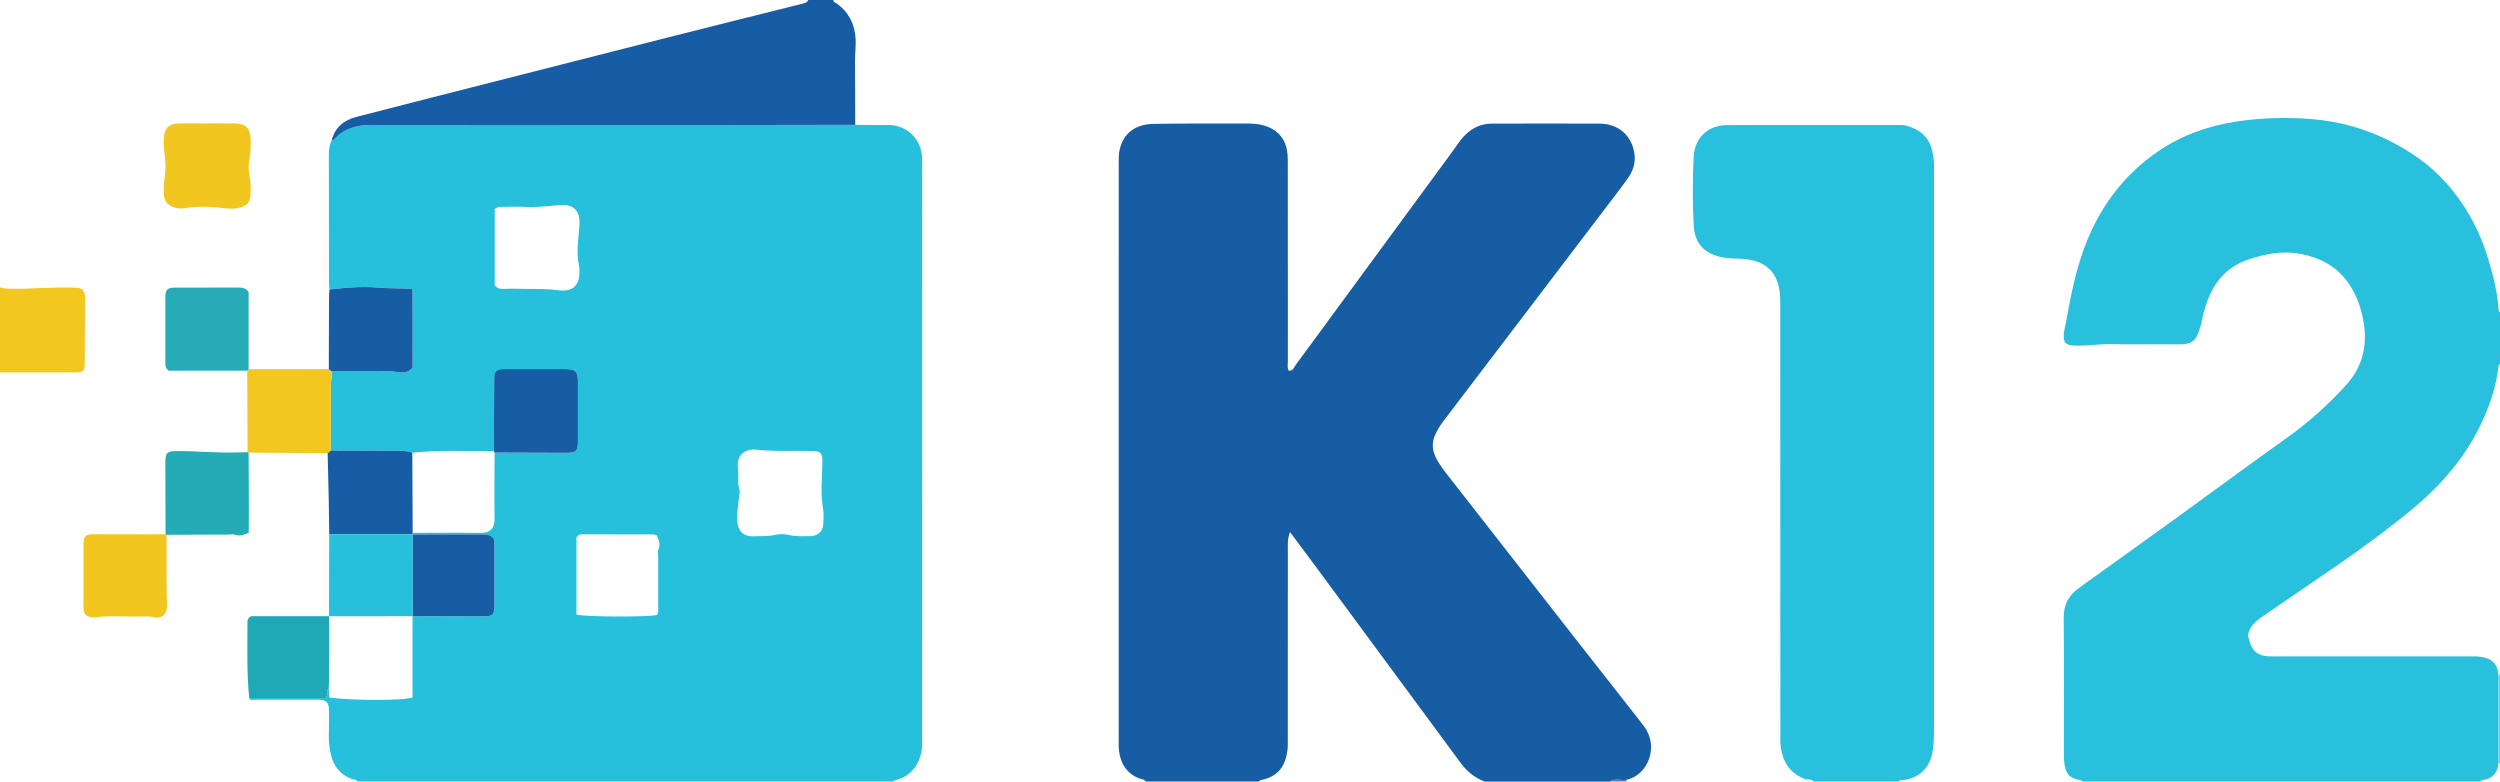 <?xml version="1.0" encoding="iso-8859-1"?>
<!-- Generator: Adobe Illustrator 27.0.0, SVG Export Plug-In . SVG Version: 6.00 Build 0)  -->
<svg version="1.1" id="Layer_1" xmlns="http://www.w3.org/2000/svg" xmlns:xlink="http://www.w3.org/1999/xlink" x="0px" y="0px"
	 viewBox="0 0 1497 468" style="enable-background:new 0 0 1497 468;" xml:space="preserve">
<g>
	<path style="fill:#27C0DC;" d="M512.086,74.753c6.494,0.034,12.989,0.159,19.481,0.083c11.937-0.14,20.626,9.185,20.558,20.368
		c-0.009,1.498,0.028,2.997,0.028,4.495c0.001,113.571,0.004,227.142-0.013,340.713c-0.001,3.322,0.251,6.744-0.428,9.947
		c-1.868,8.808-7.022,14.791-16.074,16.94c-0.253,0.06-0.426,0.459-0.637,0.7c-107,0-214,0-321,0
		c-0.485-1.48-1.961-1.053-2.952-1.397c-7.267-2.525-11.36-7.791-12.983-15.052c-0.827-3.701-1.262-7.493-1.161-11.335
		c0.131-4.989,0.131-9.984,0.074-14.975c-0.054-4.68-1.611-6.168-6.339-6.303c-0.997-0.028-1.996,0.042-2.994,0.043
		c-11.649,0.009-23.298,0.038-34.947-0.018c-1.175-0.006-2.735,0.757-3.465-1.005c15.427,0,30.854,0,45.938,0
		c1.7-2.034-0.232-4.444,1.677-5.919c0.404,1.895-0.28,3.938,0.531,5.713c14.443,1.812,45.231,1.832,49.641-0.146
		c0-16.076,0-32.366,0-48.656c14.144,0.041,28.287,0.102,42.431,0.114c5.707,0.005,6.6-0.91,6.614-6.725
		c0.028-11.813,0.017-23.627-0.002-35.441c-0.002-1.48,0.189-2.999-0.487-4.42c-1.834-2.464-4.457-2.491-7.18-2.482
		c-13.809,0.046-27.619,0.027-41.428,0.031c-0.017-0.328,0.033-0.645,0.148-0.953c13.466-0.009,26.935-0.158,40.398,0.032
		c6.635,0.094,8.684-3.219,8.606-8.699c-0.187-13.131-0.004-26.267,0.029-39.401c14.319,0.052,28.637,0.126,42.956,0.146
		c5.991,0.008,6.943-0.953,6.959-6.975c0.033-11.822,0.028-23.644,0.003-35.466c-0.013-6.434-1.343-7.7-8.01-7.709
		c-11.655-0.014-23.31-0.005-34.965-0.002c-0.999,0-2.005-0.051-2.995,0.05c-2.483,0.253-3.959,1.599-4.121,4.153
		c-0.084,1.327-0.04,2.663-0.048,3.995c-0.084,13.651-0.167,27.302-0.251,40.953c-16.266,0.074-32.55-0.819-48.783,0.947
		c-2.176-0.807-4.393-1.138-6.744-1.138c-14.048,0.001-28.096-0.112-42.144-0.186c0.041-13.264,0.151-26.527,0.064-39.79
		c-0.017-2.622,1.315-5.203,0.198-7.835c9.641,0.005,19.282-0.02,28.922,0.031c3.465,0.018,6.904-0.011,10.391,0.579
		c3.142,0.532,6.704,0.871,9.5-2.722c-0.045-15.311,0.061-31.009-0.072-46.929c-7.279-0.627-13.891-0.285-20.478-0.889
		c-9.751-0.895-19.543,0.014-29.274,1.15c-0.086-1.488-0.244-2.976-0.247-4.463c-0.039-25.257-0.039-50.514-0.106-75.77
		c-0.008-3.165,0.206-6.225,1.718-9.071c0.454-0.16,1.055-0.187,1.339-0.501c6.028-6.665,13.815-8.75,22.439-8.734
		c19.978,0.038,39.955,0.078,59.933,0.083c44.786,0.012,89.571,0.024,134.357-0.003C448.49,74.89,480.288,74.807,512.086,74.753z
		 M491.575,271.528c-1.781-1.692-3.975-1.401-6.135-1.469c-10.786-0.339-21.567,0.471-32.38-0.797
		c-6.19-0.725-12.046,2.615-11.234,10.43c0.326,3.137,0.241,6.326,0.199,9.489c-0.027,2.025,1.117,3.826,0.86,5.885
		c-0.552,4.424-1.204,8.849-1.473,13.294c-0.47,7.778,1.984,13.111,10.349,12.754c4.134-0.176,8.262,0.133,12.401-0.843
		c2.52-0.594,5.408-0.561,7.938,0.026c4.471,1.036,8.929,0.773,13.395,0.712c4.041-0.055,7.068-2.651,7.407-6.578
		c0.3-3.467,0.455-7.069-0.143-10.467c-1.46-8.296-0.525-16.603-0.376-24.874C492.431,276.408,492.77,273.947,491.575,271.528z
		 M296.231,125.17c0,15.115,0,30.373,0,45.483c1.326,2.055,3.152,2.407,5.295,2.328c3.492-0.128,6.993-0.143,10.486-0.041
		c7.286,0.214,14.552-0.188,21.867,0.827c7.935,1.101,13.458-1.566,13.09-12.132c-0.099-2.835-0.915-5.521-1.055-8.36
		c-0.32-6.51,0.775-12.9,1.084-19.349c0.312-6.51-2.49-11.645-11.026-11.147c-7.107,0.415-14.178,1.541-21.346,1.134
		c-4.314-0.245-8.655-0.083-12.982-0.025C300.027,123.909,298.295,123.446,296.231,125.17z M345.171,367.987
		c4.517,1.494,43.849,1.551,48.128,0.257c1.232-1.39,0.834-3.112,0.836-4.74c0.011-10.158-0.002-20.317-0.002-30.475
		c0-1.332-0.344-2.814,0.118-3.967c1.254-3.126,0.395-5.783-1.049-8.533c-0.732-0.2-1.357-0.518-1.983-0.52
		c-14.155-0.039-28.31-0.042-42.465-0.057c-1.392-0.001-2.653,0.243-3.584,1.846C345.171,336.958,345.171,352.388,345.171,367.987z"
		/>
	<path style="fill:#165DA4;" d="M686,468c-0.617-1.529-2.231-1.296-3.367-1.716c-7.953-2.94-11.64-8.967-12.61-17.005
		c-0.219-1.811-0.153-3.66-0.153-5.492c-0.006-115.324-0.009-230.648,0.014-345.973c0.001-2.656-0.04-5.383,0.509-7.955
		c2.103-9.848,9.179-15.482,20.279-15.667c16.992-0.284,33.99-0.239,50.985-0.208c4.641,0.009,9.292-0.261,13.921,0.842
		c9.258,2.206,14.643,8.224,15.4,17.76c0.158,1.989,0.151,3.995,0.151,5.994c0.008,39.33-0.003,78.66,0.035,117.991
		c0.002,1.751-0.528,3.617,0.547,5.411c2.718,0.235,3.218-2.24,4.26-3.639c9.05-12.144,17.94-24.407,26.904-36.616
		c22.254-30.312,44.52-60.614,66.783-90.919c2.557-3.481,4.799-7.181,7.94-10.239c4.403-4.286,9.63-6.521,15.697-6.541
		c21.495-0.069,42.99-0.096,64.485,0.002c11.342,0.051,19.318,6.971,20.931,18.103c0.801,5.529-1.044,10.589-4.225,15.009
		c-4.859,6.751-9.978,13.315-15.014,19.937c-31.536,41.463-63.079,82.921-94.626,124.375c-2.122,2.789-4.065,5.683-5.485,8.897
		c-2.003,4.533-1.881,8.965,0.349,13.456c2.545,5.126,6.172,9.474,9.643,13.926c24.666,31.636,49.375,63.238,74.091,94.835
		c12.819,16.388,25.681,32.741,38.52,49.113c0.925,1.179,1.842,2.366,2.72,3.579c8.871,12.266,1.866,28.897-10.733,31.707
		c-3.298,0.525-6.811-1.024-9.95,1.033c-25,0-50,0-75,0c-5.869-2.251-10.551-5.991-14.281-11.05
		c-29.216-39.627-58.459-79.234-87.706-118.838c-4.727-6.402-9.515-12.759-14.536-19.487c-1.641,4.014-1.326,7.666-1.328,11.253
		c-0.027,37.478-0.014,74.957-0.023,112.435c0,2.164,0.087,4.349-0.166,6.489c-1.194,10.11-5.703,16.116-15.478,18.192
		c-0.682,0.145-1.282,0.233-1.483,1.006C731.333,468,708.667,468,686,468z"/>
	<path style="fill:#28C0DD;" d="M1247,468c-0.352-0.651-0.95-0.785-1.633-0.92c-6.456-1.271-8.472-3.758-9.346-10.943
		c-0.32-2.631-0.169-5.324-0.17-7.989c-0.009-26.155,0.142-52.312-0.095-78.465c-0.071-7.798,3.173-13.344,9.196-17.677
		c19.38-13.943,38.811-27.817,58.16-41.802c22.037-15.928,43.898-32.103,66.05-47.869c13.217-9.407,25.211-20.139,36.001-32.143
		c9.683-10.771,12.617-23.683,10.051-37.955c-1.488-8.274-4.23-15.983-9.075-22.869c-6.978-9.918-16.845-15.135-28.536-17.356
		c-10.738-2.04-21.069-0.05-31.185,3.326c-12.122,4.045-20.003,12.515-24.469,24.36c-1.755,4.653-2.94,9.449-3.945,14.304
		c-0.199,0.963-0.552,1.894-0.82,2.844c-2.159,7.65-5.319,9.427-12.499,9.348c-13.492-0.148-26.991,0.149-40.48-0.119
		c-7.166-0.142-14.234,1.088-21.383,0.884c-2.389-0.068-4.644-0.216-6.421-2.004c-1.502-4.225,0.058-8.315,0.775-12.285
		c2.664-14.769,5.503-29.505,10.686-43.69c8.812-24.119,23.333-43.968,44.531-58.438c13.95-9.523,29.626-15.1,46.453-17.722
		c14.893-2.321,29.845-2.676,44.717-1.567c17.073,1.274,33.494,5.871,48.817,13.836c11.878,6.175,22.738,13.777,31.738,23.729
		c12.188,13.477,20.679,29.088,25.903,46.498c2.949,9.831,5.489,19.732,6.103,30.03c0.042,0.707,0.241,1.284,0.879,1.652
		c0,10.333,0,20.667,0,31c-0.719,0.27-0.886,0.842-0.962,1.548c-1.171,10.781-4.45,20.982-8.797,30.842
		c-9.653,21.896-24.768,39.582-43.033,54.668c-14.832,12.251-30.367,23.6-46.218,34.504c-14.339,9.863-28.713,19.675-43.073,29.507
		c-4.157,2.846-8.103,5.852-8.818,11.637c0.233,0.864,0.55,1.971,0.83,3.087c1.473,5.881,5.204,8.943,11.307,9.208
		c1.829,0.079,3.663,0.066,5.495,0.066c38.639,0.003,77.277,0.002,115.916,0.003c1.332,0,2.671-0.073,3.996,0.029
		c7.973,0.614,11.722,3.884,12.437,10.785c0.005,17.747,0.01,35.493,0.015,53.24c-0.841,6.436-3.935,9.024-9.449,9.999
		c-0.677,0.12-1.242,0.308-1.644,0.876C1405.667,468,1326.333,468,1247,468z"/>
	<path style="fill:#28C0DD;" d="M1086,468c-1.451-1.747-3.683-0.95-5.516-1.666c-9.815-3.832-13.571-11.55-14.399-21.327
		c-0.098-1.158-0.014-2.331-0.014-3.498c0-85.137,0.017-170.274-0.047-255.411c-0.003-4.615,0.182-9.214-0.786-13.876
		c-2.401-11.565-10.441-16.242-20.816-17.148c-4.283-0.374-8.585-0.127-12.876-0.95c-11.152-2.138-16.813-8.486-17.378-19.267
		c-0.714-13.622-0.668-27.334-0.015-40.963c0.519-10.833,8.045-18.842,19.735-18.96c14.993-0.152,29.988-0.079,44.983-0.087
		c18.494-0.009,36.987-0.017,55.481,0.015c2.484,0.004,5.007-0.236,7.442,0.49c10.922,3.255,15.005,9.347,16.174,20.614
		c0.223,2.145,0.099,4.328,0.099,6.494c0.003,111.794,0.003,223.589,0.002,335.383c0,4.312-0.157,8.583-0.974,12.866
		c-1.764,9.248-8.024,15.273-17.46,16.348c-0.953,0.108-2.049-0.188-2.635,0.943C1120,468,1103,468,1086,468z"/>
	<path style="fill:#175DA5;" d="M198.623,84.063c1.929-7.775,7.276-12.116,14.673-14.037c23.269-6.043,46.572-11.953,69.869-17.89
		c38.722-9.868,77.44-19.75,116.176-29.564c27.163-6.882,54.349-13.668,81.534-20.46C482.234,1.773,483.411,1.377,484,0
		c5,0,10,0,15,0c0.012,1.506,1.415,1.625,2.283,2.259c6.545,4.784,10.001,11.202,10.905,19.275
		c0.578,5.161-0.264,10.224-0.216,15.337c0.12,12.627,0.086,25.255,0.114,37.882c-31.798,0.054-63.597,0.136-95.395,0.156
		c-44.786,0.027-89.571,0.015-134.357,0.003c-19.978-0.005-39.955-0.045-59.933-0.083c-8.625-0.016-16.411,2.069-22.439,8.734
		C199.678,83.877,199.077,83.903,198.623,84.063z"/>
	<path style="fill:#F1C720;" d="M0,172c2.059,0.706,4.167,0.88,6.349,0.908c12.443,0.164,24.86-1.085,37.307-0.654
		c1.988,0.069,4.002-0.153,5.828,1.247c1.172,1.378,1.435,3.113,1.423,5.001c-0.086,13.122-0.096,26.244-0.19,39.366
		c-0.031,4.32-0.978,5.133-5.379,5.132C30.225,222.996,15.113,223,0,223C0,206,0,189,0,172z"/>
	<path style="fill:#77CEE4;" d="M1496.078,403.886c0.303,0.07,0.61,0.108,0.922,0.114c0,17.667,0,35.333,0,53
		c-0.306,0.018-0.608,0.059-0.907,0.126C1496.088,439.379,1496.083,421.632,1496.078,403.886z"/>
	<path style="fill:#637DB8;" d="M964,468c3.139-2.057,6.652-0.508,9.95-1.033c0.017,0.344,0.033,0.689,0.05,1.033
		C970.667,468,967.333,468,964,468z"/>
	<path style="fill:#175DA5;" d="M197.138,319.948c-0.092-6.783-0.15-13.566-0.285-20.348c-0.187-9.418-0.432-18.835-0.653-28.253
		c0.602-0.525,1.204-1.049,1.806-1.574c14.048,0.074,28.096,0.187,42.144,0.186c2.351,0,4.567,0.332,6.744,1.138
		c0.074,15.992,0.147,31.984,0.221,47.976c-0.115,0.307-0.165,0.625-0.148,0.953l0.064-0.058
		C230.4,319.962,213.769,319.955,197.138,319.948z"/>
	<path style="fill:#F1C720;" d="M198.007,269.774c-0.602,0.525-1.204,1.049-1.806,1.574c-15.772-0.11-31.544-0.219-47.316-0.329
		c-0.192-0.132-0.402-0.222-0.63-0.27c-0.075-16.262-0.15-32.524-0.225-48.785c0.277-0.304,0.554-0.608,0.831-0.912
		c16.005,0.003,32.011,0.007,48.016,0.01c0.464,0.363,0.928,0.725,1.392,1.088c1.117,2.632-0.215,5.212-0.198,7.835
		C198.158,243.246,198.048,256.51,198.007,269.774z"/>
	<path style="fill:#165DA4;" d="M295.676,270.151c0.083-13.651,0.166-27.302,0.251-40.953c0.008-1.332-0.036-2.668,0.048-3.995
		c0.162-2.553,1.638-3.9,4.121-4.153c0.99-0.101,1.996-0.049,2.995-0.05c11.655-0.003,23.31-0.012,34.965,0.002
		c6.667,0.008,7.996,1.274,8.01,7.709c0.025,11.822,0.03,23.644-0.003,35.466c-0.017,6.023-0.968,6.983-6.959,6.975
		c-14.319-0.019-28.637-0.094-42.956-0.146C295.997,270.719,295.839,270.434,295.676,270.151z"/>
	<path style="fill:#165DA4;" d="M198.269,222.149c-0.464-0.363-0.928-0.725-1.392-1.088c0.041-14.083,0.073-28.165,0.133-42.248
		c0.008-1.815,0.161-3.63,0.247-5.445c9.731-1.136,19.523-2.044,29.274-1.15c6.587,0.604,13.198,0.262,20.478,0.889
		c0.133,15.92,0.028,31.618,0.072,46.929c-2.796,3.593-6.358,3.254-9.5,2.722c-3.487-0.59-6.926-0.561-10.391-0.579
		C217.551,222.129,207.91,222.154,198.269,222.149z"/>
	<path style="fill:#165DA4;" d="M246.967,320.027c13.809-0.004,27.619,0.015,41.428-0.031c2.723-0.009,5.347,0.017,7.18,2.482
		c0.676,1.421,0.485,2.94,0.487,4.42c0.019,11.814,0.03,23.627,0.002,35.441c-0.014,5.815-0.906,6.73-6.614,6.725
		c-14.144-0.012-28.287-0.073-42.431-0.114l0.034,0.038c-0.008-16.339-0.015-32.679-0.023-49.018L246.967,320.027z"/>
	<path style="fill:#1FA9B6;" d="M197.027,368.975c-0.009,13.202-0.014,26.404-0.034,39.606c-0.002,1.153-0.094,2.305-0.145,3.458
		c-1.909,1.475,0.023,3.886-1.677,5.919c-15.084,0-30.511,0-45.938,0c-1.54-15.369-1.082-30.785-1.034-46.19
		c0.003-0.918,0.677-1.856,2.035-2.793C165.511,368.975,181.269,368.975,197.027,368.975z"/>
	<path style="fill:#F1C71F;" d="M124.087,73.878c5.483,0,10.967-0.077,16.449,0.02c6.557,0.116,9.446,2.947,9.556,9.42
		c0.068,3.977,0.03,7.955-0.739,11.911c-0.636,3.271-0.579,6.613,0.058,9.91c0.762,3.944,0.864,7.932,0.574,11.91
		c-0.298,4.095-1.934,5.812-5.807,7.088c-3.103,1.022-6.257,0.923-9.376,0.553c-8.099-0.961-16.164-1.357-24.271-0.033
		c-1.927,0.315-3.938,0.172-5.919-0.404c-3.856-1.123-6.077-3.248-6.42-7.236c-0.255-2.961-0.278-6.023,0.182-8.947
		c0.913-5.801,0.936-11.519,0.022-17.318c-0.436-2.767-0.442-5.645-0.286-8.454c0.301-5.42,3.1-8.204,8.531-8.368
		c5.81-0.175,11.63-0.039,17.446-0.039C124.086,73.886,124.086,73.882,124.087,73.878z"/>
	<path style="fill:#27ABB7;" d="M148.861,221.051c-0.277,0.304-0.554,0.608-0.831,0.912c-15.926,0-31.851,0-47.069,0
		c-2.217-1.798-1.95-3.547-1.953-5.18c-0.021-12.81-0.033-25.621-0.002-38.431c0.012-5,1.094-6.115,6.198-6.138
		c12.478-0.057,24.957-0.002,37.436-0.033c2.229-0.006,4.308,0.227,6.222,2.434C148.861,189.839,148.861,205.445,148.861,221.051z"
		/>
	<path style="fill:#23ABB6;" d="M148.255,270.748c0.228,0.048,0.438,0.138,0.63,0.27c-0.061,16.053,0.267,32.113,0.048,48.027
		c-3.02,1.203-5.168,2.094-7.823,1.2c-1.499-0.505-3.294-0.153-4.955-0.147c-12.139,0.039-24.277,0.087-36.416,0.133
		c-0.212-0.065-0.414-0.154-0.605-0.268c-0.045-14.471-0.105-28.942-0.127-43.413c-0.008-5.395,1.238-6.457,6.937-6.468
		c12.451-0.024,24.871,1.291,37.33,0.823C144.934,270.844,146.595,270.801,148.255,270.748z"/>
	<path style="fill:#F1C71F;" d="M99.134,319.964c0.191,0.114,0.393,0.203,0.605,0.268c0.05,13.975-0.149,27.957,0.258,41.922
		c0.192,6.579-3.801,8.401-8.766,7.265c-1.989-0.455-3.978-0.327-5.957-0.271c-9.625,0.275-19.272-0.689-28.883,0.543
		c-1.682,0.216-3.238-0.517-4.657-1.089c-1.591-1.467-1.748-3.256-1.746-5.131c0.015-12.478-0.01-24.955,0.015-37.433
		c0.01-4.997,1.116-6.138,6.203-6.145C70.516,319.874,84.825,319.935,99.134,319.964z"/>
	<path style="fill:#27C0DC;" d="M247.031,319.97c0.008,16.339,0.015,32.679,0.023,49.018c-16.695,0.015-33.39,0.03-50.085,0.045
		c0.057-16.362,0.114-32.723,0.17-49.085C213.769,319.955,230.4,319.962,247.031,319.97z"/>
</g>
</svg>
